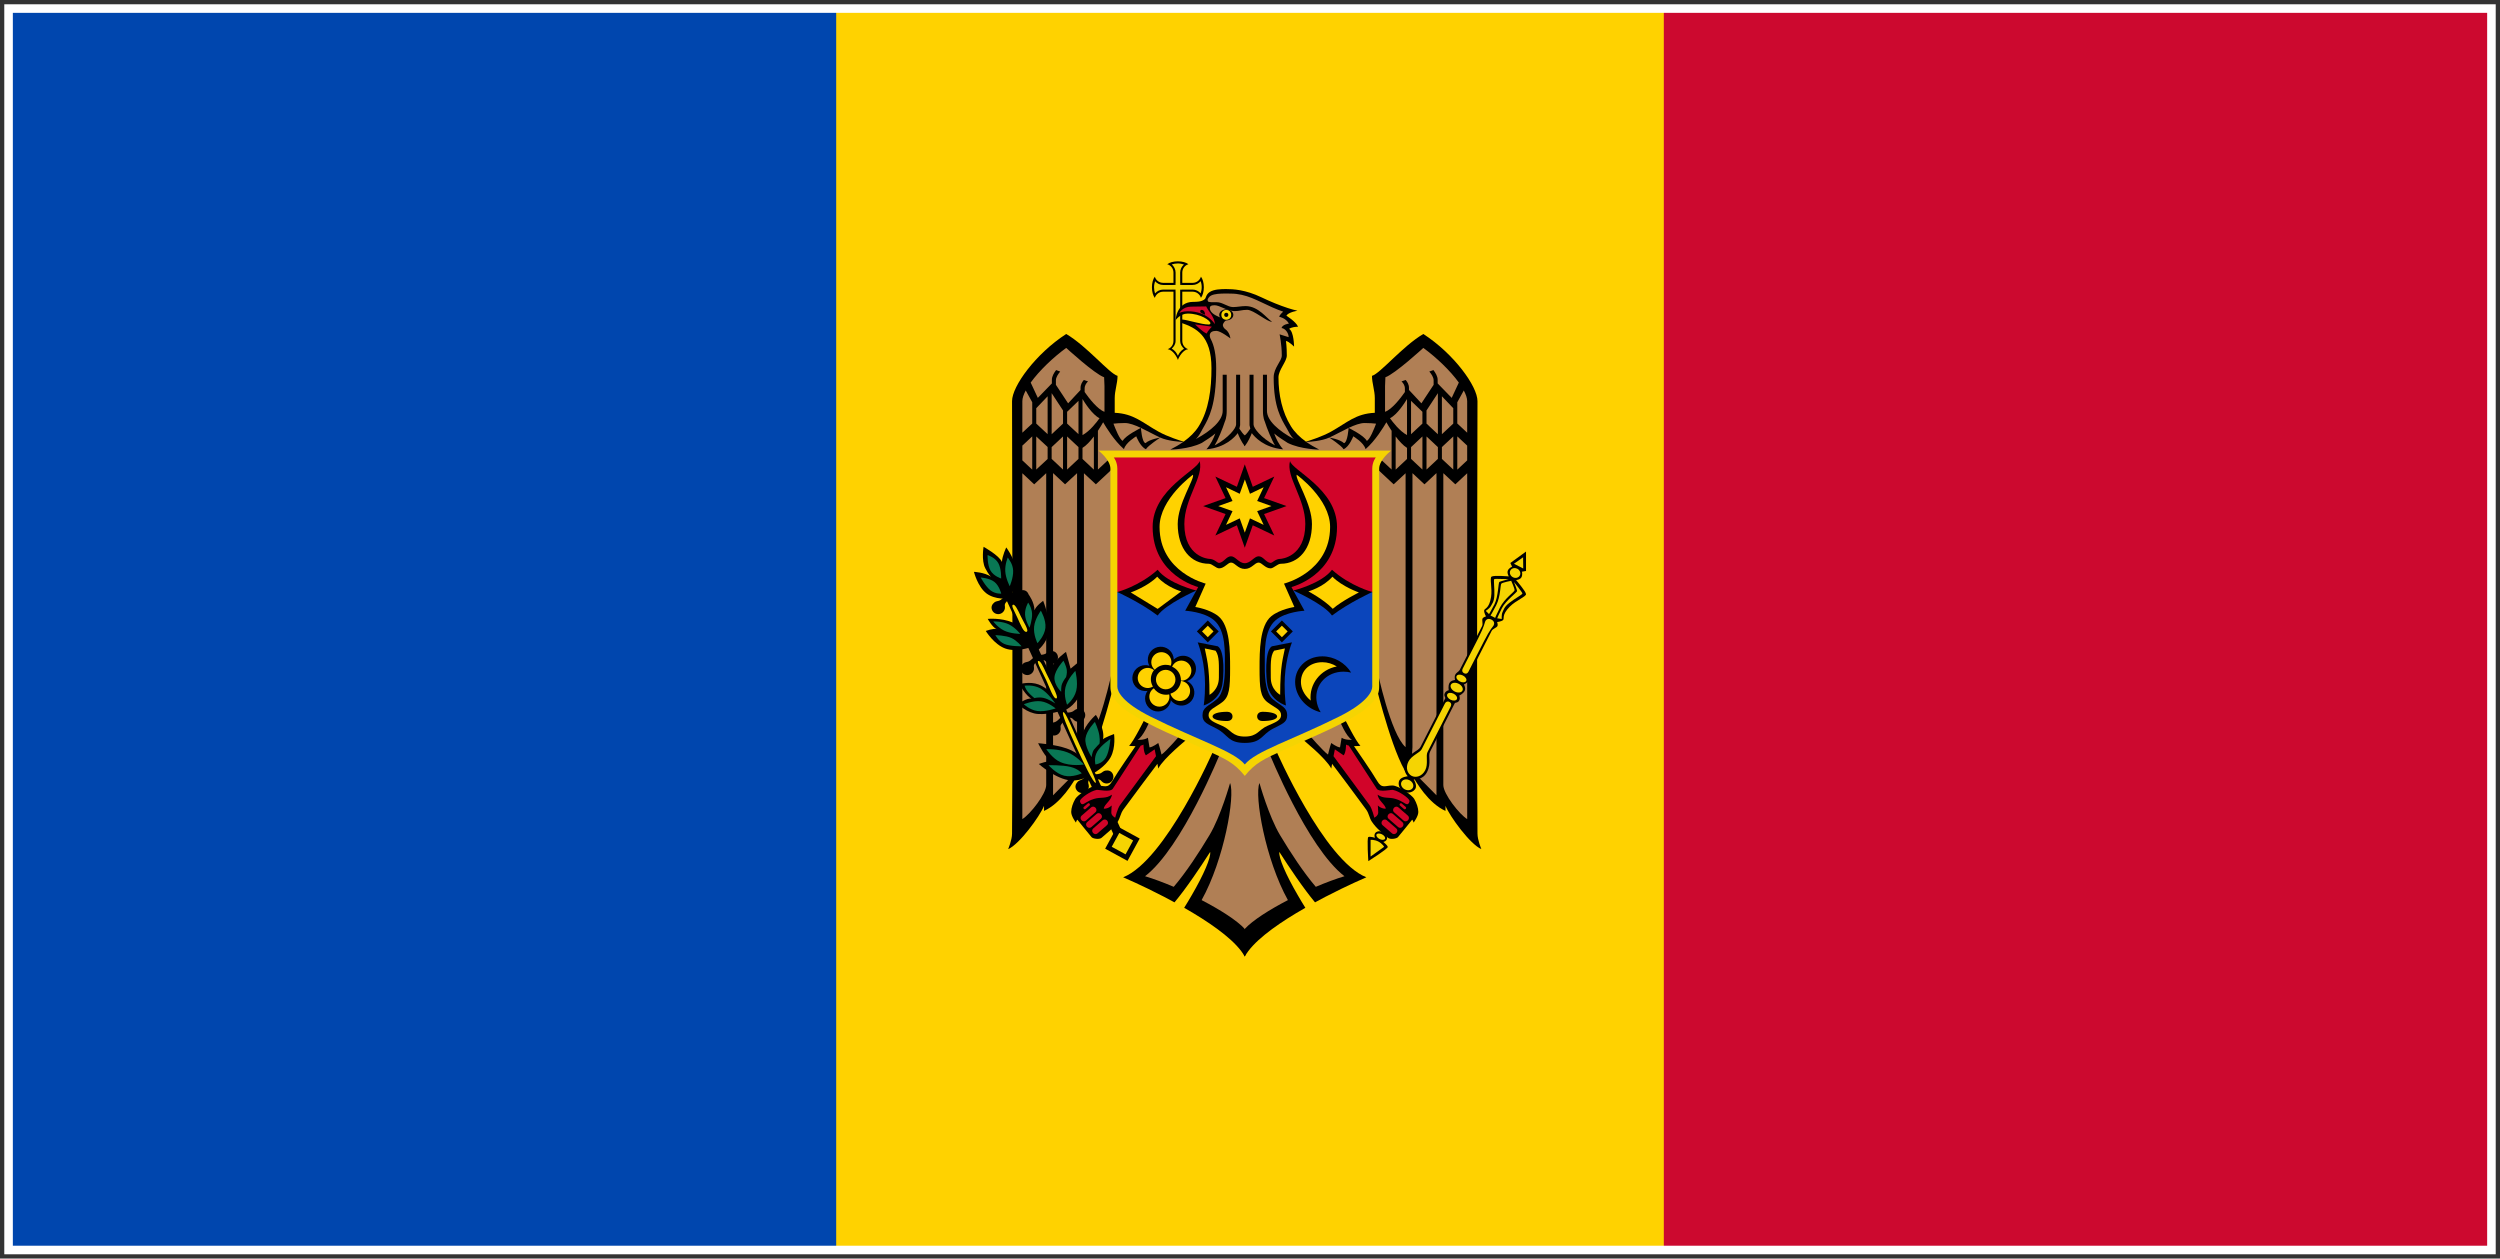 <?xml version="1.0" encoding="UTF-8" standalone="no"?>
<svg width="876px" height="441px" viewBox="0 0 876 441" version="1.1" xmlns="http://www.w3.org/2000/svg" xmlns:xlink="http://www.w3.org/1999/xlink">
    <rect x="0" y="0" width="876" height="441" fill="#333333" stroke="none"/>
    <!-- Generator: Sketch 3.6 (26304) - http://www.bohemiancoding.com/sketch -->
    <title>Group 2</title>
    <desc>Created with Sketch.</desc>
    <defs>
        <rect id="path-1" x="0" y="0" width="870" height="435"></rect>
    </defs>
    <g id="Page-1" stroke="none" stroke-width="1" fill="none" fill-rule="evenodd">
        <g id="Group-2" transform="translate(3, 3)">
            <g id="Flag_of_Moldova-2">
                <mask id="mask-2" fill="white">
                    <use xlink:href="#path-1"></use>
                </mask>
                <use id="Mask" fill="#D8D8D8" xlink:href="#path-1"></use>
                <g mask="url(#mask-2)">
                    <rect id="Rectangle-path" fill="#CC092F" x="0" y="0" width="870" height="435"></rect>
                    <rect id="Rectangle-path" fill="#FFD200" x="0" y="0" width="580" height="435"></rect>
                    <rect id="Rectangle-path" fill="#0046AE" x="0" y="0" width="290" height="435"></rect>
                    <g id="Group" transform="translate(296.767, 88.45)">
                        <g>
                            <path d="M112.95,0.116 C111.392,0.116 110.032,0.513 109.238,1.131 C110.499,1.498 111.416,2.661 111.416,4.075 L111.416,7.663 L107.829,7.663 C106.424,7.663 105.26,6.759 104.884,5.51 C104.266,6.304 103.869,7.665 103.869,9.222 C103.869,10.78 104.266,12.141 104.884,12.934 C105.252,11.672 106.414,10.756 107.829,10.756 L111.416,10.756 L111.416,28.001 C111.416,29.357 110.568,30.482 109.387,30.896 C111.099,31.129 112.571,33.426 112.975,34.682 C113.379,33.429 114.852,31.129 116.563,30.896 C115.369,30.489 114.508,29.366 114.508,28.001 L114.508,10.755 L118.097,10.755 C119.502,10.755 120.666,11.658 121.042,12.908 C121.659,12.115 122.056,10.753 122.056,9.196 C122.056,7.639 121.659,6.278 121.042,5.485 C120.674,6.746 119.511,7.662 118.097,7.662 L114.508,7.662 L114.508,4.074 C114.508,2.669 115.412,1.506 116.662,1.13 C115.869,0.513 114.507,0.116 112.95,0.116 L112.95,0.116 Z" id="Shape" fill="#000000"></path>
                            <path d="M112.95,0.86 C112.139,0.86 111.425,1.012 110.823,1.206 C111.627,1.906 112.159,2.919 112.159,4.077 L112.159,7.665 C112.159,7.716 112.144,7.765 112.134,7.814 L112.134,8.382 L111.564,8.382 C111.516,8.393 111.467,8.407 111.416,8.408 L107.828,8.408 C106.684,8.408 105.682,7.884 104.983,7.096 C104.782,7.705 104.612,8.4 104.612,9.224 C104.612,10.035 104.763,10.75 104.958,11.352 C105.657,10.548 106.67,10.017 107.828,10.017 L112.158,10.017 C112.153,10.091 112.133,10.163 112.133,10.238 L112.133,10.61 C112.143,10.658 112.157,10.707 112.158,10.758 L112.158,28.004 C112.158,29.124 111.58,30.004 110.822,30.701 C111.364,31.036 111.832,31.457 112.232,31.939 C112.588,32.366 112.73,32.785 112.974,33.225 C113.219,32.786 113.361,32.366 113.717,31.939 C114.111,31.466 114.571,31.059 115.102,30.726 C114.337,30.031 113.766,29.129 113.766,28.004 L113.766,10.04 L114.36,10.04 C114.408,10.03 114.457,10.016 114.508,10.016 L118.096,10.016 C119.24,10.016 120.241,10.539 120.941,11.326 C121.142,10.718 121.313,10.024 121.313,9.199 C121.313,8.388 121.161,7.673 120.966,7.071 C120.267,7.875 119.254,8.407 118.096,8.407 L114.508,8.407 C114.458,8.407 114.408,8.392 114.36,8.381 L113.791,8.381 L113.791,7.813 C113.781,7.765 113.766,7.715 113.766,7.664 L113.766,4.076 C113.766,2.932 114.289,1.931 115.077,1.231 C114.468,1.031 113.774,0.86 112.949,0.86" id="Shape" fill="#F5D402"></path>
                            <path d="M157.861,63.31 C155.669,61.754 153.87,59.994 152.591,57.941 C149.511,52.999 148.211,46.934 148.211,40.769 C148.211,38.164 151.131,35.23 151.131,33.123 C151.131,29.938 150.834,28.027 150.834,28.027 C151.87,28.168 153.679,30.006 153.679,30.006 C153.679,30.006 153.617,24.719 151.946,23.795 C151.946,23.795 152.622,23.1 155.064,23.028 C154.378,21.29 150.982,19.169 150.982,19.169 C151.152,18.864 151.466,18.602 151.873,18.377 C152.726,17.905 153.924,17.594 154.841,17.412 C153.864,17.209 152.738,16.899 151.501,16.496 C148.678,15.576 145.354,14.225 142.247,12.735 C136.577,10.015 132.257,9.84 129.876,9.84 C128.148,9.841 125.603,9.888 124.111,10.88 C122.746,11.787 122.857,12.965 122.379,13.379 C121.253,14.354 119.324,14.319 118.395,14.319 C112.382,14.319 112.159,20.753 112.159,20.753 C112.159,20.753 113.697,18.427 116.415,18.427 C120.935,18.427 124.358,20.889 124.358,21.816 C124.358,22.192 123.892,22.261 123.863,22.261 C120.911,22.261 116.456,20.562 114.089,20.48 L114.089,21.643 C119.372,23.481 124.729,26.083 124.729,37.553 C124.729,44.775 123.864,52.144 120.25,57.941 C118.971,59.994 117.148,61.75 114.956,63.311 L136.408,67.177 L157.861,63.31 Z" id="Shape" fill="#000000"></path>
                            <g id="eagle_half" transform="translate(53.167, 25.133)">
                                <path d="M83.241,33.344 L61.789,38.178 C60.813,37.883 56.224,36.457 53.005,34.664 C47.337,31.507 44.399,28.366 37.664,28.058 L37.664,22.935 C37.664,20.199 38.654,17.733 38.654,15.116 C35.815,14.355 27.935,4.72 20.665,0.443 C9.969,7.372 1.687,18.745 1.687,23.975 C1.687,23.975 2.009,136.355 1.687,175.505 C1.687,177.761 0.327,180.949 0.327,180.949 C4.232,179.297 11.389,169.503 12.896,165.781 L12.896,167.563 C18.793,164.873 23.112,157.807 25.045,154.152 C25.08,154.68 25.17,156.007 25.17,156.007 C30.438,151.388 37.145,124.088 37.145,124.088 L48.321,135.072 C48.321,135.072 44.279,143.277 42.704,144.746 C42.704,144.746 43.76,144.88 44.956,144.87 C44.22,145.928 38.601,154.017 36.84,157.069 C35.192,159.923 34.029,158.652 31.495,158.652 C29.394,158.652 24.632,162 23.85,163.354 C23.028,164.777 22.416,166.507 22.416,167.932 C22.416,169.498 24.073,171.643 24.073,171.643 C24.252,170.893 24.568,170.629 24.568,170.629 C24.568,170.629 28.924,176.055 29.566,176.764 C30.066,177.317 32.294,177.676 33.08,176.963 C35.045,175.176 36.947,173.927 38.697,171.346 C39.597,170.017 39.666,168.493 40.701,167.065 C44.162,162.29 51.051,153.145 52.627,151.056 C52.732,151.638 52.823,152.122 52.923,152.714 C54.708,149.11 63.291,142.223 63.291,142.223 L72.27,146.356 C72.27,146.356 55.505,184.894 40.623,190.82 C40.623,190.82 47.097,193.57 55.048,197.699 C56.208,198.301 57.403,198.947 58.611,199.604 C59.612,198.399 60.666,197.06 61.704,195.67 C66.458,189.309 71.108,181.937 71.108,181.937 C71.431,183.852 68.921,189.764 64.674,197.056 C63.839,198.489 62.968,199.987 62.002,201.509 C63.079,202.124 64.148,202.746 65.219,203.39 C73.094,208.129 80.491,213.578 83.231,218.582 L85.164,213.745 L83.231,208.907 L83.231,39.761 L84.198,37.345 L83.241,33.344 Z" id="Shape" fill="#000000"></path>
                                <g id="Group" transform="translate(4.833, 5.317)" fill="#B07F55">
                                    <path d="M78.398,203.59 C75.619,200.576 69.809,196.894 63.28,193.495 C71.175,179.326 75.087,156.929 73.251,152.47 C73.251,152.47 70.01,164.086 66.05,170.706 C62.384,176.836 57.87,183.731 53.506,188.843 C49.916,187.311 46.434,186.026 43.46,185.131 C56.538,175.057 69.911,141.756 69.911,141.756 L56.082,135.347 C56.082,135.347 50.908,141.378 49.228,142.498 C49.228,142.498 48.51,139.499 48.09,138.44 C48.09,138.44 46.108,139.939 45.022,139.975 C45.022,139.975 44.698,137.939 44.453,136.609 C43.088,137.519 40.816,137.327 40.816,137.327 C42.811,136.383 45.171,130.597 45.171,130.597 L31.965,113.031 C31.965,113.031 27.327,135.32 22.043,139.902 L22.043,43.922 L26.225,47.806 L32.559,41.892 L32.559,37.389 L26.942,42.634 L26.942,29.05 C27.789,27.77 28.35,26.814 28.773,26.056 C29.682,27.641 32.621,32.499 36.072,35.484 C36.64,33.175 40.378,30.98 40.378,30.98 C40.378,30.98 41.717,34.609 43.767,35.508 C44.488,34.238 48.791,31.426 48.791,31.426 C48.791,31.426 45.109,31.985 43.619,33.381 C42.339,33.094 42.01,28.036 42.01,28.036 C42.01,28.036 36.594,30.675 35.652,32.564 C34.619,32.285 33.011,28.22 32.385,26.551 C33.33,26.448 34.664,26.329 36.418,26.329 C37.963,26.329 39.939,27.061 42.01,28.036 C44.285,29.107 46.665,30.464 48.79,31.426 C51.512,32.659 55.631,32.909 56.831,32.96 C55.456,33.927 53.944,34.81 52.304,35.633 C52.304,35.633 58.786,35.573 63.339,33.306 C64.964,32.262 66.65,31.22 68.09,29.991 C67.465,31.727 66.492,33.78 64.972,35.533 C71.659,34.967 74.989,31.148 75.933,29.867 C76.377,31.015 77.167,32.857 78.407,34.444 L80.824,34.444 L80.824,198.778 L78.398,203.59 Z" id="Shape"></path>
                                    <path d="M29.119,10.294 L29.243,13.362 L29.243,22.394 C26.817,21.56 23.768,17.574 22.29,15.466 L22.29,14.229 C22.29,13.065 22.975,12.215 23.478,11.755 L22.018,11.236 C21.461,11.87 20.855,12.813 20.855,14.031 L20.855,14.749 L16.501,19.426 L12.221,12.943 L12.221,11.359 C12.221,10.292 13.041,9.102 13.73,8.291 L12.295,7.772 C11.57,8.71 10.81,9.975 10.81,11.161 L10.81,12.447 C9.803,13.489 5.886,17.52 5.886,17.52 C5.886,17.52 3.921,13.297 3.387,12.151 C6.386,7.997 11.249,3.345 15.832,0.007 C15.832,0.007 25.772,9.133 29.119,10.294 L29.119,10.294 Z" id="Shape"></path>
                                    <path d="M3.928,19.053 L3.928,26.502 L0.464,29.718 L0.464,18.658 C0.464,17.599 0.908,16.323 1.651,14.921 L3.928,19.053 Z" id="Shape"></path>
                                    <path d="M14.716,21.924 L14.716,26.526 L10.733,30.262 L10.733,15.862 L14.716,21.924 Z" id="Shape"></path>
                                    <path d="M9.322,30.238 L5.337,26.526 L5.337,21.133 L9.322,16.951 L9.322,30.238 Z" id="Shape"></path>
                                    <path d="M27.508,24.646 C26.583,25.953 24.16,29.151 21.545,30.56 L21.545,17.915 C22.145,18.913 24.896,23.365 27.508,24.646 L27.508,24.646 Z" id="Shape"></path>
                                    <path d="M20.134,18.559 L20.134,30.237 L16.15,26.526 L16.15,22.394 L20.134,18.559 Z" id="Shape"></path>
                                    <path d="M3.928,31.004 L3.928,42.659 L0.464,39.417 L0.464,34.246 L3.928,31.004 Z" id="Shape"></path>
                                    <path d="M9.319,34.741 L9.319,38.922 L5.334,42.633 L5.334,31.029 L9.319,34.741 Z" id="Shape"></path>
                                    <path d="M14.712,31.03 L14.712,42.635 L10.729,38.898 L10.729,34.766 L14.712,31.03 Z" id="Shape"></path>
                                    <path d="M20.131,34.766 L20.131,38.898 L16.147,42.634 L16.147,31.03 L20.131,34.766 Z" id="Shape"></path>
                                    <path d="M25.525,42.659 L21.54,38.922 L21.54,35.038 C22.914,34.2 24.296,32.658 25.525,31.03 L25.525,42.659 Z" id="Shape"></path>
                                    <path d="M15.43,47.806 L19.637,43.896 L19.637,139.9 C19.637,139.9 19.93,144.664 20.132,147.769 C18.261,149.659 11.224,156.775 11.224,156.775 L11.224,43.87 L15.43,47.806 Z" id="Shape"></path>
                                    <path d="M8.822,153.188 C8.822,156.274 3.187,163.47 0.459,165.114 L0.459,43.923 L4.616,47.807 L8.822,43.897 L8.822,153.188 Z" id="Shape"></path>
                                </g>
                                <g id="Group" transform="translate(25.133, 144.033)" fill="#D10429">
                                    <path d="M26.527,1.951 C26.527,1.951 26.731,2.966 26.997,4.351 C25.683,6.148 18.137,16.446 14.402,21.474 C13.474,22.722 12.694,25.902 12.694,25.902 C12.694,25.902 11.334,25.259 11.334,24.097 C11.334,22.955 11.483,21.597 11.483,21.597 C11.483,21.597 10.468,22.76 8.711,22.76 C8.711,21.357 11.425,19.835 11.532,17.837 C9.463,19.371 7.666,18.584 5.272,19.322 C2.666,20.125 1.94,21.22 1.14,21.178 C0.669,21.152 0.243,20.34 0.423,19.841 C0.734,18.978 3.958,16.587 6.212,16.155 C6.752,16.051 10.998,17.079 11.854,15.759 C15.378,10.321 21.1,1.492 21.652,0.641 C22.015,0.554 22.35,0.462 22.616,0.294 C22.616,0.294 22.584,3.074 23.459,4.054 L26.527,1.951 Z" id="Shape"></path>
                                    <path d="M3.731,21.002 C3.902,21.199 3.887,21.488 3.706,21.645 L2.32,22.857 C2.139,23.013 1.848,22.98 1.678,22.782 C1.507,22.585 1.521,22.296 1.703,22.139 L3.088,20.927 C3.178,20.848 3.295,20.814 3.41,20.828 C3.524,20.841 3.645,20.903 3.731,21.002 L3.731,21.002 Z" id="Shape"></path>
                                    <path d="M5.834,22.461 C6.249,22.939 6.222,23.616 5.785,23.996 L2.42,26.94 C1.982,27.321 1.276,27.245 0.86,26.767 C0.446,26.29 0.472,25.589 0.91,25.209 L4.275,22.289 C4.439,22.146 4.663,22.058 4.869,22.041 C5.213,22.013 5.575,22.164 5.834,22.461 L5.834,22.461 Z" id="Shape"></path>
                                    <path d="M7.763,24.738 C8.177,25.215 8.151,25.892 7.713,26.272 L4.324,29.217 C3.886,29.597 3.204,29.521 2.789,29.043 C2.375,28.566 2.401,27.865 2.84,27.485 L6.204,24.565 C6.368,24.423 6.567,24.335 6.773,24.318 C7.117,24.289 7.503,24.439 7.763,24.738 L7.763,24.738 Z" id="Shape"></path>
                                    <path d="M8.924,26.544 C9.269,26.516 9.63,26.641 9.889,26.94 C10.304,27.418 10.278,28.119 9.84,28.499 L6.475,31.419 C6.037,31.799 5.355,31.723 4.941,31.246 C4.526,30.768 4.528,30.091 4.965,29.711 L8.355,26.767 C8.519,26.624 8.717,26.561 8.924,26.544 L8.924,26.544 Z" id="Shape"></path>
                                </g>
                            </g>
                            <g id="eagle_half-link" transform="translate(109.912, 134.608) scale(-1, 1) translate(-109.912, -134.608) translate(0.195, 25.133)">
                                <g id="eagle_half">
                                    <path d="M83.241,33.344 L61.789,38.178 C60.813,37.883 56.224,36.457 53.005,34.664 C47.337,31.507 44.399,28.366 37.664,28.058 L37.664,22.935 C37.664,20.199 38.654,17.733 38.654,15.116 C35.815,14.355 27.935,4.72 20.665,0.443 C9.969,7.372 1.687,18.745 1.687,23.975 C1.687,23.975 2.009,136.355 1.687,175.505 C1.687,177.761 0.327,180.949 0.327,180.949 C4.232,179.297 11.389,169.503 12.896,165.781 L12.896,167.563 C18.793,164.873 23.112,157.807 25.045,154.152 C25.08,154.68 25.17,156.007 25.17,156.007 C30.438,151.388 37.145,124.088 37.145,124.088 L48.321,135.072 C48.321,135.072 44.279,143.277 42.704,144.746 C42.704,144.746 43.76,144.88 44.956,144.87 C44.22,145.928 38.601,154.017 36.84,157.069 C35.192,159.923 34.029,158.652 31.495,158.652 C29.394,158.652 24.632,162 23.85,163.354 C23.028,164.777 22.416,166.507 22.416,167.932 C22.416,169.498 24.073,171.643 24.073,171.643 C24.252,170.893 24.568,170.629 24.568,170.629 C24.568,170.629 28.924,176.055 29.566,176.764 C30.066,177.317 32.294,177.676 33.08,176.963 C35.045,175.176 36.947,173.927 38.697,171.346 C39.597,170.017 39.666,168.493 40.701,167.065 C44.162,162.29 51.051,153.145 52.627,151.056 C52.732,151.638 52.823,152.122 52.923,152.714 C54.708,149.11 63.291,142.223 63.291,142.223 L72.27,146.356 C72.27,146.356 55.505,184.894 40.623,190.82 C40.623,190.82 47.097,193.57 55.048,197.699 C56.208,198.301 57.403,198.947 58.611,199.604 C59.612,198.399 60.666,197.06 61.704,195.67 C66.458,189.309 71.108,181.937 71.108,181.937 C71.431,183.852 68.921,189.764 64.674,197.056 C63.839,198.489 62.968,199.987 62.002,201.509 C63.079,202.124 64.148,202.746 65.219,203.39 C73.094,208.129 80.491,213.578 83.231,218.582 L85.164,213.745 L83.231,208.907 L83.231,39.761 L84.198,37.345 L83.241,33.344 Z" id="Shape" fill="#000000"></path>
                                    <g id="Group" transform="translate(4.833, 5.317)" fill="#B07F55">
                                        <path d="M78.398,203.59 C75.619,200.576 69.809,196.894 63.28,193.495 C71.175,179.326 75.087,156.929 73.251,152.47 C73.251,152.47 70.01,164.086 66.05,170.706 C62.384,176.836 57.87,183.731 53.506,188.843 C49.916,187.311 46.434,186.026 43.46,185.131 C56.538,175.057 69.911,141.756 69.911,141.756 L56.082,135.347 C56.082,135.347 50.908,141.378 49.228,142.498 C49.228,142.498 48.51,139.499 48.09,138.44 C48.09,138.44 46.108,139.939 45.022,139.975 C45.022,139.975 44.698,137.939 44.453,136.609 C43.088,137.519 40.816,137.327 40.816,137.327 C42.811,136.383 45.171,130.597 45.171,130.597 L31.965,113.031 C31.965,113.031 27.327,135.32 22.043,139.902 L22.043,43.922 L26.225,47.806 L32.559,41.892 L32.559,37.389 L26.942,42.634 L26.942,29.05 C27.789,27.77 28.35,26.814 28.773,26.056 C29.682,27.641 32.621,32.499 36.072,35.484 C36.64,33.175 40.378,30.98 40.378,30.98 C40.378,30.98 41.717,34.609 43.767,35.508 C44.488,34.238 48.791,31.426 48.791,31.426 C48.791,31.426 45.109,31.985 43.619,33.381 C42.339,33.094 42.01,28.036 42.01,28.036 C42.01,28.036 36.594,30.675 35.652,32.564 C34.619,32.285 33.011,28.22 32.385,26.551 C33.33,26.448 34.664,26.329 36.418,26.329 C37.963,26.329 39.939,27.061 42.01,28.036 C44.285,29.107 46.665,30.464 48.79,31.426 C51.512,32.659 55.631,32.909 56.831,32.96 C55.456,33.927 53.944,34.81 52.304,35.633 C52.304,35.633 58.786,35.573 63.339,33.306 C64.964,32.262 66.65,31.22 68.09,29.991 C67.465,31.727 66.492,33.78 64.972,35.533 C71.659,34.967 74.989,31.148 75.933,29.867 C76.377,31.015 77.167,32.857 78.407,34.444 L80.824,34.444 L80.824,198.778 L78.398,203.59 Z" id="Shape"></path>
                                        <path d="M29.119,10.294 L29.243,13.362 L29.243,22.394 C26.817,21.56 23.768,17.574 22.29,15.466 L22.29,14.229 C22.29,13.065 22.975,12.215 23.478,11.755 L22.018,11.236 C21.461,11.87 20.855,12.813 20.855,14.031 L20.855,14.749 L16.501,19.426 L12.221,12.943 L12.221,11.359 C12.221,10.292 13.041,9.102 13.73,8.291 L12.295,7.772 C11.57,8.71 10.81,9.975 10.81,11.161 L10.81,12.447 C9.803,13.489 5.886,17.52 5.886,17.52 C5.886,17.52 3.921,13.297 3.387,12.151 C6.386,7.997 11.249,3.345 15.832,0.007 C15.832,0.007 25.772,9.133 29.119,10.294 L29.119,10.294 Z" id="Shape"></path>
                                        <path d="M3.928,19.053 L3.928,26.502 L0.464,29.718 L0.464,18.658 C0.464,17.599 0.908,16.323 1.651,14.921 L3.928,19.053 Z" id="Shape"></path>
                                        <path d="M14.716,21.924 L14.716,26.526 L10.733,30.262 L10.733,15.862 L14.716,21.924 Z" id="Shape"></path>
                                        <path d="M9.322,30.238 L5.337,26.526 L5.337,21.133 L9.322,16.951 L9.322,30.238 Z" id="Shape"></path>
                                        <path d="M27.508,24.646 C26.583,25.953 24.16,29.151 21.545,30.56 L21.545,17.915 C22.145,18.913 24.896,23.365 27.508,24.646 L27.508,24.646 Z" id="Shape"></path>
                                        <path d="M20.134,18.559 L20.134,30.237 L16.15,26.526 L16.15,22.394 L20.134,18.559 Z" id="Shape"></path>
                                        <path d="M3.928,31.004 L3.928,42.659 L0.464,39.417 L0.464,34.246 L3.928,31.004 Z" id="Shape"></path>
                                        <path d="M9.319,34.741 L9.319,38.922 L5.334,42.633 L5.334,31.029 L9.319,34.741 Z" id="Shape"></path>
                                        <path d="M14.712,31.03 L14.712,42.635 L10.729,38.898 L10.729,34.766 L14.712,31.03 Z" id="Shape"></path>
                                        <path d="M20.131,34.766 L20.131,38.898 L16.147,42.634 L16.147,31.03 L20.131,34.766 Z" id="Shape"></path>
                                        <path d="M25.525,42.659 L21.54,38.922 L21.54,35.038 C22.914,34.2 24.296,32.658 25.525,31.03 L25.525,42.659 Z" id="Shape"></path>
                                        <path d="M15.43,47.806 L19.637,43.896 L19.637,139.9 C19.637,139.9 19.93,144.664 20.132,147.769 C18.261,149.659 11.224,156.775 11.224,156.775 L11.224,43.87 L15.43,47.806 Z" id="Shape"></path>
                                        <path d="M8.822,153.188 C8.822,156.274 3.187,163.47 0.459,165.114 L0.459,43.923 L4.616,47.807 L8.822,43.897 L8.822,153.188 Z" id="Shape"></path>
                                    </g>
                                    <g id="Group" transform="translate(25.133, 144.033)" fill="#D10429">
                                        <path d="M26.527,1.951 C26.527,1.951 26.731,2.966 26.997,4.351 C25.683,6.148 18.137,16.446 14.402,21.474 C13.474,22.722 12.694,25.902 12.694,25.902 C12.694,25.902 11.334,25.259 11.334,24.097 C11.334,22.955 11.483,21.597 11.483,21.597 C11.483,21.597 10.468,22.76 8.711,22.76 C8.711,21.357 11.425,19.835 11.532,17.837 C9.463,19.371 7.666,18.584 5.272,19.322 C2.666,20.125 1.94,21.22 1.14,21.178 C0.669,21.152 0.243,20.34 0.423,19.841 C0.734,18.978 3.958,16.587 6.212,16.155 C6.752,16.051 10.998,17.079 11.854,15.759 C15.378,10.321 21.1,1.492 21.652,0.641 C22.015,0.554 22.35,0.462 22.616,0.294 C22.616,0.294 22.584,3.074 23.459,4.054 L26.527,1.951 Z" id="Shape"></path>
                                        <path d="M3.731,21.002 C3.902,21.199 3.887,21.488 3.706,21.645 L2.32,22.857 C2.139,23.013 1.848,22.98 1.678,22.782 C1.507,22.585 1.521,22.296 1.703,22.139 L3.088,20.927 C3.178,20.848 3.295,20.814 3.41,20.828 C3.524,20.841 3.645,20.903 3.731,21.002 L3.731,21.002 Z" id="Shape"></path>
                                        <path d="M5.834,22.461 C6.249,22.939 6.222,23.616 5.785,23.996 L2.42,26.94 C1.982,27.321 1.276,27.245 0.86,26.767 C0.446,26.29 0.472,25.589 0.91,25.209 L4.275,22.289 C4.439,22.146 4.663,22.058 4.869,22.041 C5.213,22.013 5.575,22.164 5.834,22.461 L5.834,22.461 Z" id="Shape"></path>
                                        <path d="M7.763,24.738 C8.177,25.215 8.151,25.892 7.713,26.272 L4.324,29.217 C3.886,29.597 3.204,29.521 2.789,29.043 C2.375,28.566 2.401,27.865 2.84,27.485 L6.204,24.565 C6.368,24.423 6.567,24.335 6.773,24.318 C7.117,24.289 7.503,24.439 7.763,24.738 L7.763,24.738 Z" id="Shape"></path>
                                        <path d="M8.924,26.544 C9.269,26.516 9.63,26.641 9.889,26.94 C10.304,27.418 10.278,28.119 9.84,28.499 L6.475,31.419 C6.037,31.799 5.355,31.723 4.941,31.246 C4.526,30.768 4.528,30.091 4.965,29.711 L8.355,26.767 C8.519,26.624 8.717,26.561 8.924,26.544 L8.924,26.544 Z" id="Shape"></path>
                                    </g>
                                </g>
                            </g>
                            <path d="M146.108,16.274 C147.481,16.883 148.742,17.376 149.868,17.758 C149.163,18.383 148.614,19.011 148.458,19.54 C148.458,19.54 150.806,19.975 151.872,21.941 C151.872,21.941 149.639,22.194 149.274,23.499 C150.525,23.593 151.768,25.17 151.773,26.692 L148.606,25.701 C148.606,25.701 149.373,29.258 149.373,33.124 C149.373,35.099 146.528,37.423 146.528,40.77 C146.528,51.275 149.175,55.313 151.057,58.56 C151.793,59.831 152.391,61.293 153.63,62.395 C148.208,59.508 144.178,55.9 144.178,52.548 L144.178,39.855 L142.767,39.855 L142.767,52.548 C142.767,54.979 143.361,56.111 143.361,56.111 C144.212,58.8 145.933,62.951 146.999,64.623 C142.01,61.927 139.476,58.551 139.476,57.299 L139.476,39.854 L138.066,39.854 L138.066,57.546 L138.338,58.758 C137.733,59.667 136.947,60.742 136.408,61.108 C135.87,60.743 135.108,59.665 134.502,58.758 L134.775,57.546 L134.775,39.854 L133.364,39.854 L133.364,57.299 C133.364,58.55 130.83,61.927 125.842,64.623 C126.908,62.951 128.628,58.8 129.479,56.111 C129.479,56.111 130.073,54.979 130.073,52.548 L130.073,39.855 L128.662,39.855 L128.662,52.548 C128.662,55.896 124.647,59.51 119.235,62.395 C120.461,61.292 121.051,59.824 121.783,58.56 C123.841,55.009 126.385,50.497 126.385,37.652 C126.385,32.831 125.672,29.554 124.431,27.26 C124.053,26.503 123.545,24.489 126.435,24.489 C127.932,24.489 131.359,27.136 131.359,27.136 C131.359,27.136 131.218,25.024 129.478,23.821 C129.19,23.621 128.712,22.993 128.712,22.41 C128.712,21.973 129.461,20.894 130.047,20.628 C130.45,20.445 124.159,19.349 124.159,16.496 C124.159,15.902 124.532,15.506 125.84,15.506 C127.554,15.506 130.341,17.56 132.819,17.56 C134.65,17.56 135.372,17.114 137.247,17.114 C139.539,17.114 144.321,21.454 145.957,21.296 C144.128,20.148 141.174,15.803 136.703,15.803 C135.151,15.803 133.747,16.149 132.298,16.149 C130.442,16.149 128.614,14.442 126.607,14.442 C125.263,14.442 123.761,14.516 123.539,14.169 C123.149,13.562 123.5,13.21 123.86,12.709 C124.541,11.763 126.454,11.489 128.339,11.423 C128.905,11.403 129.47,11.394 129.999,11.399 C130.526,11.404 131.013,11.425 131.435,11.425 C136.973,11.425 140.868,13.949 146.108,16.274 Z" id="Shape" fill="#B07F55"></path>
                            <path d="M117.578,16.003 C118.813,16.003 122.89,15.917 122.89,15.917 C123.434,17.329 125.911,19.688 125.911,22.141 C125.911,22.141 123.396,17.609 116.378,17.609 C114.614,17.609 113.452,18.216 113.452,18.216 C113.452,18.216 114.622,16.003 117.578,16.003 Z" id="Shape" fill="#CC092F"></path>
                            <path d="M123.045,25.422 C121.565,24.861 118.985,22.202 118.985,22.202 L124.864,23.007 C124.864,23.007 123.369,24.581 123.045,25.422 Z" id="Shape" fill="#D10429"></path>
                            <path d="M120.771,17.704 C120.771,16.966 121.609,16.966 122.11,17.541 C122.454,17.936 122.496,18.836 122.496,18.836 C122.496,18.836 120.771,18.283 120.771,17.704 Z" id="Shape" fill="#000000"></path>
                            <ellipse id="Oval" fill="#000000" cx="129.919" cy="18.879" rx="2.471" ry="1.954"></ellipse>
                            <ellipse id="Oval" fill="#F5D402" cx="129.92" cy="18.879" rx="1.721" ry="1.721"></ellipse>
                            <ellipse id="Oval" fill="#000000" cx="129.92" cy="18.879" rx="0.73" ry="0.73"></ellipse>
                        </g>
                        <g transform="translate(41.083, 100.05)">
                            <g fill="#000000">
                                <rect id="Rectangle-path" transform="translate(52.447, 104.103) rotate(28.615) translate(-52.447, -104.103) " x="47.987" y="99.644" width="8.92" height="8.918"></rect>
                                <path d="M13.002,13.886 L10.181,15.173 L42.05,84.976 L45.44,84.976 L13.002,13.886 Z M50.587,96.207 L48.286,98.583 L49.721,101.75 L52.517,100.464 L50.587,96.207 Z" id="Shape"></path>
                                <path d="M22.905,68.923 C22.905,68.923 25.59,74.468 27.63,75.228 C26.575,74.941 23.149,76.198 23.149,76.198 C23.149,76.198 29.19,81.594 34.314,81.949 C38.659,82.248 40.769,80.079 40.769,80.079 L39.898,75.476 C39.898,75.476 37.24,72.266 32.986,70.784 C28.687,69.287 22.905,68.923 22.905,68.923 Z" id="Shape"></path>
                                <path d="M38.421,65.839 C37.406,69.515 39.082,73.692 39.082,73.692 L42.197,79.502 C42.197,79.502 46.514,77.205 48.35,73.77 C50.186,70.334 49.513,65.699 49.513,65.699 C49.513,65.699 46.093,66.972 45.658,67.536 C46.38,63.725 43.142,58.991 43.142,58.991 C43.142,58.991 39.436,62.164 38.421,65.839 Z" id="Shape"></path>
                                <path d="M22.919,58.685 C19.019,58.45 15.776,55.175 15.776,55.175 C15.776,55.175 19.009,52.988 20.604,53.279 C18.85,52.638 16.305,48.241 16.305,48.241 C16.305,48.241 19.921,47.149 23.127,48.357 C26.334,49.567 29.13,53.08 29.13,53.08 L31.229,57.507 C31.229,57.507 27.013,58.932 22.919,58.685 Z" id="Shape"></path>
                                <path d="M34.287,42.8 L37.416,40.216 C37.416,40.216 38.912,47.284 37.481,51.65 C36.05,56.015 31.694,57.677 31.694,57.677 L26.888,48.331 C26.888,48.331 26.172,44.868 27.671,42.126 C29.17,39.384 32.678,36.917 32.678,36.917 L34.287,42.8 Z" id="Shape"></path>
                                <path d="M13.974,26.609 C17.458,28.056 18.527,30.685 18.527,30.685 L20.243,35.286 C20.243,35.286 15.283,37.146 11.365,35.724 C7.446,34.301 4.567,29.595 4.567,29.595 C4.567,29.595 7.306,28.557 8.348,28.946 C6.829,28.275 5.25,25.36 5.25,25.36 C5.25,25.36 9.805,24.882 13.974,26.609 Z" id="Shape"></path>
                                <path d="M21.639,22.342 C22.172,20.771 24.669,19.036 24.669,19.036 C24.669,19.036 27.236,25.249 26.673,29.66 C26.109,34.072 22.415,36.682 22.415,36.682 L17.808,27.937 C17.808,27.937 16.307,24.353 16.749,21.573 C17.192,18.794 19.58,16.819 19.58,16.819 C19.58,16.819 21.579,19.388 21.639,22.342 Z" id="Shape"></path>
                                <path d="M3.799,0.097 C3.799,0.097 2.973,4.859 4.379,7.603 C5.634,10.051 6.434,10.588 6.434,10.588 C4.039,9.008 0.419,8.872 0.419,8.872 C0.419,8.872 1.708,14.053 4.787,16.417 C7.866,18.781 12.615,18.229 12.615,18.229 C12.615,18.229 15.737,14.072 15.519,9.594 C15.302,5.116 11.745,0.316 11.745,0.316 C11.745,0.316 10.343,3.225 10.219,5.397 C9.311,3.158 3.799,0.097 3.799,0.097 Z" id="Shape"></path>
                                <path d="M41.016,79.88 L41.144,81.59 C43.983,81.617 44.406,81.334 45.134,82.229 C45.619,82.825 46.772,83.346 47.931,82.816 C49.091,82.287 49.611,80.894 49.082,79.735 C48.552,78.575 47.474,78.323 46.435,78.528 C45.798,78.654 45.378,79.163 44.837,79.442 C43.809,79.975 41.015,79.881 41.015,79.881 L41.016,79.88 Z" id="Shape"></path>
                                <path d="M40.769,78.575 L42.151,79.588 C40.669,82.012 40.206,82.22 40.58,83.312 C40.829,84.039 40.66,85.292 39.596,85.996 C38.533,86.699 37.076,86.403 36.373,85.34 C35.67,84.276 36.027,83.23 36.751,82.457 C37.196,81.982 37.848,81.896 38.372,81.585 C39.368,80.994 40.769,78.575 40.769,78.575 L40.769,78.575 Z" id="Shape"></path>
                                <path d="M31.151,58.275 L31.278,59.985 C34.118,60.011 34.541,59.729 35.269,60.624 C35.753,61.219 36.907,61.741 38.066,61.211 C39.226,60.682 39.746,59.289 39.216,58.13 C38.686,56.97 37.609,56.718 36.57,56.923 C35.932,57.049 35.513,57.558 34.973,57.837 C33.944,58.369 31.15,58.276 31.15,58.276 L31.151,58.275 Z" id="Shape"></path>
                                <path d="M31.726,58.88 L32.934,60.096 C31.093,62.259 30.603,62.393 30.802,63.53 C30.936,64.287 30.574,65.499 29.413,66.029 C28.254,66.558 26.862,66.039 26.332,64.879 C25.802,63.719 26.318,62.74 27.154,62.089 C27.666,61.691 28.326,61.706 28.89,61.481 C29.967,61.053 31.726,58.88 31.726,58.88 L31.726,58.88 Z" id="Shape"></path>
                                <path d="M21.59,38.048 L21.719,39.758 C24.559,39.784 24.981,39.501 25.709,40.397 C26.194,40.992 27.347,41.513 28.507,40.983 C29.666,40.454 30.186,39.062 29.657,37.901 C29.127,36.742 28.049,36.49 27.01,36.695 C26.372,36.821 25.953,37.33 25.412,37.609 C24.384,38.142 21.59,38.048 21.59,38.048 L21.59,38.048 Z" id="Shape"></path>
                                <path d="M22.378,37.69 L23.586,38.906 C21.745,41.069 21.256,41.204 21.454,42.34 C21.588,43.097 21.226,44.31 20.066,44.839 C18.906,45.368 17.514,44.848 16.984,43.689 C16.455,42.529 16.971,41.55 17.806,40.9 C18.319,40.5 18.978,40.516 19.543,40.291 C20.619,39.862 22.378,37.69 22.378,37.69 L22.378,37.69 Z" id="Shape"></path>
                                <path d="M11.407,16.694 L11.534,18.403 C14.374,18.43 14.797,18.147 15.525,19.042 C16.01,19.638 17.163,20.159 18.322,19.63 C19.482,19.1 20.002,17.708 19.473,16.548 C18.943,15.388 17.865,15.136 16.826,15.341 C16.189,15.468 15.769,15.977 15.228,16.255 C14.2,16.788 11.406,16.694 11.406,16.694 L11.407,16.694 Z" id="Shape"></path>
                                <path d="M12.194,16.337 L13.402,17.553 C11.561,19.716 11.071,19.85 11.27,20.987 C11.404,21.744 11.041,22.956 9.882,23.486 C8.722,24.015 7.33,23.496 6.8,22.336 C6.271,21.176 6.787,20.196 7.622,19.546 C8.135,19.148 8.794,19.163 9.359,18.937 C10.435,18.509 12.194,16.337 12.194,16.337 L12.194,16.337 Z" id="Shape"></path>
                            </g>
                            <g transform="translate(13.533, 20.3)" fill="#F5D402">
                                <rect id="Rectangle-path" transform="translate(38.915, 83.807) rotate(28.615) translate(-38.915, -83.807) " x="36.149" y="81.041" width="5.533" height="5.532"></rect>
                                <path d="M15.815,32.91 C14.797,33.333 13.287,28.901 12.178,26.473 C11.041,23.982 8.731,20.141 9.387,19.842 C10.107,19.513 11.055,21.53 12.219,24.079 C13.383,26.628 16.768,32.513 15.815,32.909 L15.815,32.91 Z" id="Shape"></path>
                                <path d="M5.36,9.57 C4.343,9.994 3.229,7.092 2.12,4.664 C0.983,2.173 -0.125,0.413 0.531,0.113 C1.251,-0.216 2.315,1.968 3.246,4.006 C4.147,5.982 6.314,9.173 5.36,9.57 L5.36,9.57 Z" id="Shape"></path>
                                <path d="M29.546,62.49 C28.747,62.704 25.259,55.404 22.44,49.227 C19.62,43.05 17.521,38.052 18.177,37.754 C18.897,37.425 21.18,43.26 24,49.437 C26.821,55.615 30.145,62.329 29.547,62.49 L29.546,62.49 Z" id="Shape"></path>
                            </g>
                            <g transform="translate(2.417, 2.9)" id="Shape" fill="#097754">
                                <path d="M2.784,0.092 C2.784,0.092 2.661,3.572 3.812,5.546 C4.964,7.521 7.536,8.308 7.536,8.308 C7.536,8.308 7.658,4.829 6.507,2.855 C5.355,0.88 2.784,0.092 2.784,0.092 Z"></path>
                                <path d="M0.377,7.965 C0.377,7.965 3.4,8.143 5.147,9.481 C6.891,10.819 7.568,13.606 7.568,13.606 C7.568,13.606 5.564,13.81 3.819,12.472 C2.073,11.134 0.377,7.965 0.377,7.965 Z"></path>
                                <path d="M8.975,5.728 C9.091,8.214 10.541,11.015 10.541,11.015 C10.541,11.015 11.853,8.031 11.737,5.544 C11.622,3.059 10.216,1.641 9.865,0.938 C9.865,0.938 8.859,3.243 8.975,5.728 Z"></path>
                                <path d="M8.545,26.548 C10.83,27.677 14.235,27.719 14.235,27.719 C14.235,27.719 12.536,25.514 10.25,24.384 C7.965,23.255 4.775,23.344 4.775,23.344 C4.775,23.344 6.26,25.418 8.545,26.548 Z"></path>
                                <path d="M8.596,31.212 C10.591,32.128 14.673,32.053 14.673,32.053 C14.673,32.053 13.107,30.056 11.112,29.14 C9.117,28.223 5.51,28.159 5.51,28.159 C5.51,28.159 6.601,30.296 8.596,31.212 Z"></path>
                                <path d="M15.911,20.951 C16.029,23.147 17.471,25.548 17.471,25.548 C17.471,25.548 18.484,22.796 18.366,20.6 C18.248,18.403 16.998,16.762 16.998,16.762 C16.998,16.762 15.793,18.755 15.911,20.951 Z"></path>
                                <path d="M21.441,19.58 C21.441,19.58 19.377,22.349 19.081,25.197 C18.785,28.043 20.255,30.969 20.255,30.969 C20.255,30.969 22.747,28.466 23.043,25.619 C23.34,22.771 21.441,19.58 21.441,19.58 Z"></path>
                                <path d="M15.752,45.873 C15.752,45.873 16,46.897 16.862,47.984 C17.724,49.072 19.199,50.223 19.199,50.223 C19.199,50.223 20.625,49.764 22.397,50.148 C24.168,50.532 26.524,52.11 26.524,52.11 C26.524,52.11 23.988,48.325 21.355,46.853 C18.722,45.383 15.752,45.873 15.752,45.873 Z"></path>
                                <path d="M21.478,51.338 C24.182,51.7 26.62,53.838 26.62,53.838 C26.62,53.838 22.966,55.102 20.262,54.74 C17.557,54.378 15.49,52.379 15.49,52.379 C15.49,52.379 18.774,50.976 21.478,51.338 Z"></path>
                                <path d="M26.22,42.861 C25.977,45.53 28.575,48.017 28.575,48.017 C28.575,48.017 28.447,46.305 28.894,45.178 C29.342,44.051 30.292,42.847 30.292,42.847 C30.292,42.847 30.697,41.473 30.541,40.371 C30.322,38.831 29.367,37.115 29.367,37.115 C29.367,37.115 26.464,40.191 26.22,42.861 Z"></path>
                                <path d="M30.074,46.412 C29.35,49.377 30.639,52.538 30.639,52.538 C30.639,52.538 33.128,50.575 33.852,47.61 C34.575,44.645 33.533,40.677 33.533,40.677 C33.533,40.677 30.797,43.446 30.074,46.412 Z"></path>
                                <path d="M41.941,63.304 C42.256,65.467 41.964,66.217 41.964,66.217 C41.964,66.217 40.683,67.477 40.108,68.218 C39.369,69.17 39.261,70.913 39.261,70.913 C39.261,70.913 36.687,67.087 37.084,64.29 C37.481,61.493 40.387,58.551 40.387,58.551 C40.387,58.551 41.627,61.139 41.941,63.304 Z"></path>
                                <path d="M41.208,68.949 C39.899,71.18 40.577,73.468 40.577,73.468 C40.577,73.468 42.925,73.261 44.234,71.029 C45.542,68.797 45.81,64.539 45.81,64.539 C45.81,64.539 42.515,66.716 41.208,68.949 Z"></path>
                                <path d="M31.809,74.317 C34.712,75.03 35.769,76.586 35.769,76.586 C35.769,76.586 32.505,78.114 29.602,77.401 C26.699,76.688 24.157,73.732 24.157,73.732 C24.157,73.732 28.906,73.603 31.809,74.317 Z"></path>
                                <path d="M28.267,72.624 C32.085,74.284 36.505,73.48 36.505,73.48 C36.505,73.48 34.104,70.537 30.799,69.237 C27.494,67.939 23.355,68.097 23.355,68.097 C23.355,68.097 25.497,71.419 28.267,72.624 Z"></path>
                            </g>
                            <path d="M188.374,5.773 L188.993,7.084 C188.993,7.084 187.988,7.429 187.533,8.321 C187.079,9.213 187.83,10.474 187.83,10.474 C187.83,10.474 182.608,10.018 181.793,10.548 C181.054,11.027 182.105,14.644 181.619,17.699 C180.942,21.957 179.263,21.6 179.194,22.425 C179.128,23.227 179.838,24.478 179.838,24.478 C179.838,24.478 178.858,24.787 178.65,25.196 C178.314,25.854 178.884,27.069 178.477,27.868 C176.205,32.326 172.851,38.905 170.633,43.259 C170.323,43.866 169.491,44.098 169.074,44.917 C168.689,45.672 169,46.772 169,46.772 C169,46.772 167.53,46.86 167.02,47.861 C166.478,48.924 166.797,50.36 166.797,50.36 C166.797,50.36 165.868,50.479 165.411,51.374 C164.923,52.332 165.749,52.834 165.536,53.255 C162.555,59.104 159.043,66 156.901,70.205 C156.112,71.751 153.354,72.061 151.753,75.203 C150.2,78.251 152.421,80.498 152.421,80.498 C152.421,80.498 150.115,80.707 149.502,81.909 C148.877,83.134 149.371,84.994 151.036,85.842 C152.7,86.69 154.519,86.004 155.144,84.779 C155.757,83.577 154.525,81.587 154.525,81.587 C154.525,81.587 157.649,82.037 159.201,78.988 C160.803,75.846 159.453,73.458 160.24,71.912 C162.384,67.707 165.895,60.812 168.876,54.962 C169.091,54.541 169.972,54.906 170.46,53.948 C170.916,53.053 170.46,52.241 170.46,52.241 C170.46,52.241 171.824,51.647 172.365,50.583 C172.876,49.582 172.093,48.331 172.093,48.331 C172.093,48.331 173.168,47.949 173.553,47.194 C173.97,46.375 173.663,45.574 173.973,44.966 C176.191,40.613 179.546,34.033 181.817,29.576 C182.224,28.776 183.535,28.503 183.871,27.843 C184.079,27.434 183.747,26.458 183.747,26.458 C183.747,26.458 185.192,26.315 185.801,25.79 C186.428,25.249 185.154,24.09 188.201,21.039 C190.387,18.85 193.913,17.563 193.867,16.684 C193.816,15.713 190.378,11.76 190.378,11.76 C190.378,11.76 191.829,11.638 192.284,10.746 C192.738,9.854 192.432,8.816 192.432,8.816 L193.867,8.569 L193.867,1.764 L188.374,5.773 Z M140.942,100.542 C140.725,100.966 140.686,101.545 140.942,102.051 C140.942,102.051 139.21,101.509 138.616,101.803 C138.056,102.08 138.616,110.241 138.616,110.241 C138.616,110.241 145.525,105.882 145.42,105.268 C145.309,104.614 143.861,103.511 143.861,103.511 C144.421,103.421 144.857,103.07 145.074,102.645 C145.301,102.198 145.332,100.92 143.762,100.121 C143.174,99.821 142.651,99.732 142.228,99.774 C141.524,99.846 141.085,100.263 140.942,100.542 L140.942,100.542 Z" id="Shape" fill="#000000"></path>
                            <g transform="translate(139.2, 3.383)" id="Shape" fill="#F5D402">
                                <path d="M50.431,2.663 L53.697,4.321 L53.648,0.387 L50.431,2.663 Z"></path>
                                <path d="M49.169,5.039 C48.75,5.862 49.157,6.917 50.085,7.389 C51.013,7.861 52.09,7.569 52.51,6.746 C52.93,5.923 52.521,4.869 51.594,4.396 C51.246,4.219 50.881,4.149 50.53,4.173 C49.947,4.213 49.432,4.524 49.169,5.039 L49.169,5.039 Z"></path>
                                <path d="M43.578,13.699 C43.484,16.058 42.729,16.723 42.316,17.534 C41.934,18.283 40.559,19.167 40.559,19.167 L41.697,20.305 C41.697,20.305 42.438,19.152 43.602,16.865 C44.977,14.168 44.932,9.282 45.335,9.022 C45.686,8.795 48.552,8.081 48.552,8.081 C48.551,8.081 45.921,7.939 44.469,7.958 C43.984,7.964 43.633,7.981 43.553,8.033 C43.21,8.255 43.677,11.196 43.578,13.699 Z"></path>
                                <path d="M43.853,21.617 C43.853,21.617 44.233,20.56 45.56,17.955 C47.161,14.814 50.577,12.535 50.657,11.967 C50.74,11.381 49.469,8.627 49.469,8.627 C49.469,8.627 46.456,9.205 46.029,9.617 C45.617,10.015 45.799,14.096 44.198,17.238 C42.872,19.842 42.22,20.801 42.22,20.801 L43.853,21.617 Z"></path>
                                <path d="M46.227,18.202 C45.063,20.488 44.57,21.765 44.57,21.765 L46.153,22.013 C46.153,22.013 46.044,20.386 46.426,19.637 C46.838,18.827 46.947,17.834 48.801,16.371 C50.767,14.82 53.425,13.465 53.403,13.055 C53.384,12.677 50.434,9.022 50.434,9.022 C50.434,9.022 51.525,11.774 51.547,12.19 C51.573,12.668 47.602,15.506 46.227,18.202 Z"></path>
                                <path d="M39.918,29.831 C42.304,25.149 43.033,24.83 43.333,24.24 C43.657,23.606 43.579,22.752 42.517,22.21 C42.119,22.008 41.777,21.956 41.478,21.988 C40.978,22.042 40.615,22.359 40.414,22.755 C40.113,23.345 40.276,24.135 37.889,28.818 L32.47,39.432 C32.47,39.432 31.902,40.474 32.965,41.016 C34.028,41.557 34.499,40.471 34.499,40.471 L39.918,29.831 Z"></path>
                                <path d="M30.344,42.006 C30.048,42.586 30.554,43.438 31.482,43.911 C32.409,44.383 33.413,44.294 33.709,43.713 C34.004,43.133 33.474,42.281 32.546,41.807 C32.082,41.571 31.61,41.475 31.21,41.511 C30.809,41.546 30.492,41.716 30.344,42.006 L30.344,42.006 Z"></path>
                                <path d="M28.338,45.024 C27.955,45.775 28.552,46.852 29.674,47.425 C30.797,47.997 32.014,47.853 32.396,47.103 C32.779,46.352 32.181,45.275 31.059,44.702 C30.638,44.488 30.222,44.375 29.822,44.356 C29.158,44.325 28.577,44.555 28.338,45.024 L28.338,45.024 Z"></path>
                                <path d="M27.076,48.39 C26.781,48.969 27.288,49.822 28.215,50.295 C29.142,50.767 30.145,50.677 30.442,50.097 C30.737,49.517 30.231,48.664 29.304,48.192 C28.84,47.955 28.344,47.859 27.943,47.894 C27.542,47.93 27.225,48.099 27.076,48.39 L27.076,48.39 Z"></path>
                                <path d="M18.12,67.615 C17.442,68.946 14.586,69.775 13.468,71.97 C12.342,74.178 13.137,76.245 14.606,76.993 C16.075,77.742 18.232,77.198 19.357,74.989 C20.475,72.795 19.471,69.985 20.148,68.655 C22.272,64.486 28.289,52.646 28.289,52.646 C28.289,52.646 28.882,51.604 27.819,51.062 C27.553,50.927 27.322,50.913 27.126,50.939 C26.54,51.014 26.259,51.606 26.259,51.606 C26.259,51.606 20.243,63.448 18.12,67.615 Z"></path>
                                <path d="M11.039,79.096 C10.588,79.98 11.104,81.159 12.202,81.718 C13.3,82.278 14.572,82.009 15.023,81.125 C15.474,80.24 14.933,79.061 13.835,78.502 C13.424,78.291 13.004,78.194 12.598,78.205 C11.922,78.224 11.321,78.543 11.039,79.096 L11.039,79.096 Z"></path>
                                <path d="M3.024,97.183 C2.681,97.195 2.397,97.304 2.282,97.53 C2.052,97.982 2.528,98.696 3.346,99.113 C4.164,99.53 5.02,99.491 5.251,99.039 C5.482,98.586 5.005,97.872 4.188,97.455 C3.778,97.247 3.368,97.171 3.024,97.183 L3.024,97.183 Z"></path>
                                <path d="M0.203,105.249 L4.955,101.834 C4.955,101.834 4.31,100.697 2.9,99.978 C1.491,99.261 0.203,99.409 0.203,99.409 L0.203,105.249 Z"></path>
                            </g>
                        </g>
                        <g transform="translate(85.067, 66.217)">
                            <path d="M98.427,6.572 C98.427,3.369 102.634,0.213 102.634,0.213 L0.048,0.213 C0.048,0.213 4.255,3.369 4.255,6.572 L4.255,82.932 C4.255,84.943 4.876,86.253 5.863,87.534 C6.85,88.913 8.952,90.818 11.133,92.235 C17.871,96.611 29.135,101.224 37.658,105.102 C44.761,108.332 47.649,109.636 51.341,114.207 C55.033,109.636 57.947,108.333 65.049,105.102 C73.571,101.225 84.836,96.611 91.574,92.235 C93.756,90.818 95.858,88.913 96.844,87.534 C97.831,86.253 98.427,84.943 98.427,82.932 L98.427,6.572 Z" id="Shape" fill="#F5D402"></path>
                            <path d="M6.68,49.774 L6.68,6.571 C6.68,4.126 5.442,2.638 5.442,2.638 L97.241,2.638 C97.241,2.638 96.003,4.127 96.003,6.571 L96.029,49.774 L51.355,63.307 L6.68,49.774 Z" id="Shape" fill="#D10429"></path>
                            <path d="M96.029,49.774 L68.366,49.255 L34.343,49.255 L6.68,49.774 L6.68,82.931 C6.68,84.598 8.409,88.502 18.384,93.471 C34.871,101.687 47.543,105.523 51.342,110.198 C55.14,105.523 67.812,101.687 84.3,93.471 C94.274,88.502 96.003,84.598 96.003,82.931 L96.029,49.774 Z" id="Shape" fill="#0B45BB"></path>
                            <g transform="translate(6.283, 3.383)" id="Shape" fill="#000000">
                                <path d="M61.414,44.66 C61.414,44.66 77.373,40.636 77.373,23.579 C77.373,10.257 61.373,3.648 60.918,0.469 C59.355,5.97 66.263,13.567 66.263,22.564 C66.263,34.206 57.677,34.763 57.677,34.763 C55.668,34.763 54.854,36.198 54.064,36.198 C52.374,36.021 51.578,33.872 49.907,33.872 C48.338,33.872 47.133,36.296 45.058,36.296 C42.983,36.296 41.803,33.872 40.233,33.872 C38.562,33.872 37.766,36.021 36.076,36.198 C35.286,36.198 34.472,34.763 32.463,34.763 C32.463,34.763 23.877,34.206 23.877,22.564 C23.877,13.567 30.786,5.969 29.222,0.469 C28.768,3.648 12.769,10.256 12.769,23.579 C12.769,40.636 28.728,44.66 28.728,44.66 L24.175,52.949 C24.175,52.949 30.77,53.279 34.27,56.265 C38.491,59.865 38.08,67.493 38.08,73.041 C38.08,77.413 37.528,82.026 35.285,83.928 C32.273,86.482 30.236,86.671 30.236,89.669 C30.236,92.17 32.159,92.671 35.285,94.321 C39.29,96.435 39.104,99.269 45.058,99.269 C51.013,99.269 50.851,96.435 54.856,94.321 C57.983,92.671 59.904,92.17 59.904,89.669 C59.904,86.671 57.868,86.482 54.856,83.928 C52.613,82.026 52.061,77.413 52.061,73.041 C52.061,67.493 51.65,59.865 55.871,56.265 C59.372,53.28 65.966,52.949 65.966,52.949 L61.414,44.66 Z"></path>
                                <path d="M45.056,1.653 L42.284,9.522 L34.738,5.934 L38.325,13.481 L30.457,16.277 L38.325,19.073 L34.738,26.595 L42.284,23.007 L45.056,30.875 L47.852,23.007 L55.399,26.595 L51.812,19.073 L59.68,16.277 L51.812,13.481 L55.399,5.934 L47.852,9.522 L45.056,1.653 L45.056,1.653 Z"></path>
                                <path d="M14.523,38.599 C8.089,44.387 0.394,46.393 0.394,46.393 C0.394,46.393 8.421,50.017 14.523,54.633 C17.335,50.604 28.057,45.873 28.057,45.873 C28.057,45.873 18.204,43.464 14.523,38.599 Z"></path>
                                <path d="M75.615,54.633 C81.716,50.017 89.742,46.393 89.742,46.393 C89.742,46.393 82.049,44.386 75.615,38.599 C71.934,43.464 62.079,45.873 62.079,45.873 C62.079,45.873 72.803,50.603 75.615,54.633 Z"></path>
                                <path d="M32.093,56.361 L28.258,60.196 L32.093,64.032 L35.929,60.196 L32.093,56.361 L32.093,56.361 Z"></path>
                                <path d="M58.048,56.361 L54.214,60.196 L58.048,64.032 L61.884,60.196 L58.048,56.361 L58.048,56.361 Z"></path>
                                <path d="M31.128,78.754 C31.128,83.6 30.658,86.153 30.658,86.153 C30.658,86.153 36.065,84.561 37.142,79.076 C37.646,76.505 38.208,67.033 35.607,65.418 L28.556,64.032 C29.317,65.917 31.128,71.754 31.128,78.754 L31.128,78.754 Z"></path>
                                <path d="M54.534,65.418 C51.933,67.033 52.495,76.505 53,79.077 C54.076,84.562 59.483,86.153 59.483,86.153 C59.483,86.153 59.013,83.6 59.013,78.755 C59.013,71.755 60.824,65.917 61.587,64.032 L54.534,65.418 Z"></path>
                                <path d="M14.502,65.692 C12.071,66.302 10.601,68.778 11.212,71.21 C11.305,71.582 11.459,71.926 11.632,72.249 C11.278,72.131 10.908,72.053 10.519,72.026 C10.363,72.016 10.202,72.021 10.049,72.026 C7.748,72.104 5.829,73.913 5.669,76.258 C5.498,78.759 7.399,80.912 9.901,81.083 C10.274,81.108 10.637,81.095 10.989,81.033 C10.774,81.329 10.588,81.644 10.445,81.998 C9.509,84.324 10.643,87.001 12.969,87.937 C15.295,88.872 17.947,87.714 18.882,85.389 C19.025,85.033 19.105,84.687 19.155,84.324 C19.369,84.622 19.627,84.894 19.922,85.141 C21.845,86.749 24.722,86.494 26.33,84.572 C27.939,82.649 27.684,79.796 25.761,78.188 C25.47,77.944 25.147,77.753 24.821,77.594 C25.17,77.482 25.51,77.328 25.835,77.125 C27.959,75.793 28.602,72.964 27.27,70.839 C26.354,69.379 24.746,68.628 23.138,68.736 C22.406,68.785 21.674,69.013 21.01,69.429 C20.685,69.633 20.397,69.859 20.144,70.122 C20.144,69.757 20.113,69.381 20.02,69.009 C19.487,66.881 17.53,65.478 15.418,65.569 C15.116,65.582 14.806,65.616 14.502,65.692 L14.502,65.692 Z"></path>
                                <path d="M62.749,78.904 C63.24,83.538 67.006,87.42 71.656,88.529 C70.862,87.231 70.334,85.783 70.171,84.249 C69.589,78.753 73.839,74.301 79.648,74.301 C80.563,74.301 81.45,74.414 82.32,74.624 C80.272,71.266 76.416,68.933 72.224,68.933 C66.416,68.933 62.165,73.41 62.749,78.904 L62.749,78.904 Z"></path>
                            </g>
                            <g transform="translate(11.117, 8.217)" fill="#FFD200">
                                <path d="M27.631,31.661 C28.821,31.661 30.123,33.269 31.244,33.269 C33.072,33.269 34.288,31.24 35.401,31.24 C36.816,31.24 37.77,33.467 40.226,33.467 C42.683,33.467 43.661,31.24 45.076,31.24 C46.188,31.24 47.404,33.269 49.232,33.269 C50.354,33.269 51.655,31.661 52.845,31.661 C59.085,31.661 63.757,26.492 63.757,17.731 C63.757,10.585 57.756,1.872 58.413,0.459 C58.413,0.459 70.116,8.854 70.116,18.745 C70.116,34.677 53.959,38.614 53.959,38.614 L57.596,46.804 C57.596,46.804 52.588,47.555 49.53,50.021 C45.451,53.31 45.397,62.196 45.397,68.207 C45.397,75.286 45.66,78.286 48.218,80.207 C50.915,82.234 52.944,82.67 52.944,84.736 C52.944,86.535 50.844,87.271 48.119,88.472 C45.019,89.838 44.71,92.208 40.226,92.208 C35.741,92.208 35.457,89.838 32.357,88.472 C29.633,87.271 27.532,86.536 27.532,84.736 C27.532,82.67 29.561,82.234 32.258,80.207 C34.815,78.286 35.078,75.286 35.078,68.207 C35.078,62.196 35.025,53.31 30.946,50.021 C27.888,47.554 22.88,46.804 22.88,46.804 L26.517,38.614 C26.517,38.614 10.36,34.677 10.36,18.745 C10.36,8.854 22.064,0.459 22.064,0.459 C22.72,1.872 16.719,10.585 16.719,17.731 C16.719,26.492 21.392,31.661 27.631,31.661 Z M34.114,83.525 C30.94,83.525 28.918,84.195 28.918,85.158 C28.918,86.122 30.94,86.767 34.114,86.767 C34.959,86.767 35.92,86.274 35.92,85.158 C35.92,84.042 34.959,83.525 34.114,83.525 L34.114,83.525 Z M46.361,83.525 C45.515,83.525 44.555,84.042 44.555,85.158 C44.555,86.274 45.515,86.767 46.361,86.767 C49.536,86.767 51.557,86.122 51.557,85.158 C51.557,84.194 49.535,83.525 46.361,83.525 L46.361,83.525 Z" id="Shape"></path>
                                <path d="M40.252,2.117 L42.034,7.141 L46.834,4.84 L44.557,9.664 L49.556,11.446 L44.557,13.228 L46.834,18.028 L42.034,15.751 L40.227,20.749 L38.446,15.751 L33.646,18.028 L35.922,13.228 L30.924,11.446 L35.922,9.664 L33.646,4.84 L38.446,7.141 L40.252,2.117 L40.252,2.117 Z" id="Shape"></path>
                                <path d="M9.69,47.475 L0.262,41.709 C0.262,41.709 6.104,39.695 9.541,36.192 C12.793,39.915 17.954,41.339 17.954,41.339 C17.953,41.339 9.69,47.475 9.69,47.475 Z" id="Shape"></path>
                                <path d="M71.052,47.45 C67.888,44.154 62.517,41.339 62.517,41.339 C62.517,41.339 67.677,39.915 70.929,36.192 C74.367,39.695 80.208,41.709 80.208,41.709 C80.208,41.709 74.114,44.745 71.052,47.45 Z" id="Shape"></path>
                                <path d="M27.26,53.36 L29.264,55.363 L27.26,57.393 L25.231,55.363 L27.26,53.36 L27.26,53.36 Z" id="Shape"></path>
                                <path d="M53.215,53.36 L55.245,55.363 L53.215,57.393 L51.211,55.363 L53.215,53.36 L53.215,53.36 Z" id="Shape"></path>
                                <path d="M29.983,62.118 C31.383,64.05 31.145,67.174 31.145,71.521 C31.145,75.903 27.854,77.582 27.854,77.582 C27.854,67.048 26.768,64.516 26.197,61.326 L29.983,62.118 Z" id="Shape"></path>
                                <path d="M54.278,61.325 C53.706,64.516 52.621,67.048 52.621,77.582 C52.621,77.582 49.33,75.903 49.33,71.52 C49.33,67.174 49.092,64.05 50.493,62.118 L54.278,61.325 L54.278,61.325 Z" id="Shape"></path>
                                <path d="M14.419,65.312 C14.517,65.706 14.528,66.094 14.493,66.475 C14.464,66.791 14.38,67.078 14.27,67.366 C13.723,67.165 13.13,67.068 12.513,67.068 C10.987,67.068 9.62,67.74 8.678,68.801 C8.431,68.583 8.217,68.341 8.035,68.059 C7.832,67.745 7.661,67.402 7.565,67.019 C7.09,65.128 8.247,63.213 10.138,62.739 C10.374,62.679 10.622,62.649 10.856,62.64 C12.496,62.569 14.003,63.657 14.419,65.312 L14.419,65.312 Z" id="leaf"></path>
                                <g id="leaf-link" transform="translate(5.863, 71.423) rotate(-72) translate(-5.863, -71.423) translate(1.996, 68.04)">
                                    <path d="M7.169,2.962 C7.267,3.356 7.278,3.744 7.243,4.125 C7.214,4.441 7.13,4.728 7.02,5.016 C6.473,4.815 5.88,4.718 5.263,4.718 C3.737,4.718 2.37,5.39 1.428,6.451 C1.181,6.233 0.967,5.991 0.785,5.709 C0.582,5.395 0.411,5.052 0.315,4.669 C-0.159,2.778 0.997,0.863 2.888,0.389 C3.124,0.329 3.372,0.299 3.606,0.29 C5.246,0.219 6.753,1.307 7.169,2.962 L7.169,2.962 Z" id="leaf"></path>
                                </g>
                                <ellipse id="Oval" cx="12.513" cy="72.243" rx="3.415" ry="3.415"></ellipse>
                                <path d="M72.464,67.639 C66.795,68.735 62.715,73.742 63.308,79.59 C61.502,78.094 60.18,76.078 59.943,73.849 C59.484,69.51 62.636,66.154 67.391,66.154 C69.209,66.154 70.956,66.711 72.464,67.639 L72.464,67.639 Z" id="Shape"></path>
                                <g id="leaf-link" transform="translate(17.684, 76.639) rotate(144) translate(-17.684, -76.639) translate(13.817, 73.256)">
                                    <path d="M7.169,2.962 C7.267,3.356 7.278,3.744 7.243,4.125 C7.214,4.441 7.13,4.728 7.02,5.016 C6.473,4.815 5.88,4.718 5.263,4.718 C3.737,4.718 2.37,5.39 1.428,6.451 C1.181,6.233 0.967,5.991 0.785,5.709 C0.582,5.395 0.411,5.052 0.315,4.669 C-0.159,2.778 0.997,0.863 2.888,0.389 C3.124,0.329 3.372,0.299 3.606,0.29 C5.246,0.219 6.753,1.307 7.169,2.962 L7.169,2.962 Z" id="leaf"></path>
                                </g>
                                <g id="leaf-link" transform="translate(9.95, 78.477) rotate(216) translate(-9.95, -78.477) translate(6.084, 75.093)">
                                    <path d="M7.169,2.962 C7.267,3.356 7.278,3.744 7.243,4.125 C7.214,4.441 7.13,4.728 7.02,5.016 C6.473,4.815 5.88,4.718 5.263,4.718 C3.737,4.718 2.37,5.39 1.428,6.451 C1.181,6.233 0.967,5.991 0.785,5.709 C0.582,5.395 0.411,5.052 0.315,4.669 C-0.159,2.778 0.997,0.863 2.888,0.389 C3.124,0.329 3.372,0.299 3.606,0.29 C5.246,0.219 6.753,1.307 7.169,2.962 L7.169,2.962 Z" id="leaf"></path>
                                </g>
                                <g id="leaf-link" transform="translate(18.429, 69.102) rotate(72) translate(-18.429, -69.102) translate(14.563, 65.719)">
                                    <path d="M7.169,2.962 C7.267,3.356 7.278,3.744 7.243,4.125 C7.214,4.441 7.13,4.728 7.02,5.016 C6.473,4.815 5.88,4.718 5.263,4.718 C3.737,4.718 2.37,5.39 1.428,6.451 C1.181,6.233 0.967,5.991 0.785,5.709 C0.582,5.395 0.411,5.052 0.315,4.669 C-0.159,2.778 0.997,0.863 2.888,0.389 C3.124,0.329 3.372,0.299 3.606,0.29 C5.246,0.219 6.753,1.307 7.169,2.962 L7.169,2.962 Z" id="leaf"></path>
                                </g>
                            </g>
                        </g>
                    </g>
                </g>
            </g>
            <rect id="Rectangle-7" stroke="#FFFFFF" stroke-width="3" x="0" y="0" width="870" height="435"></rect>
        </g>
    </g>
</svg>